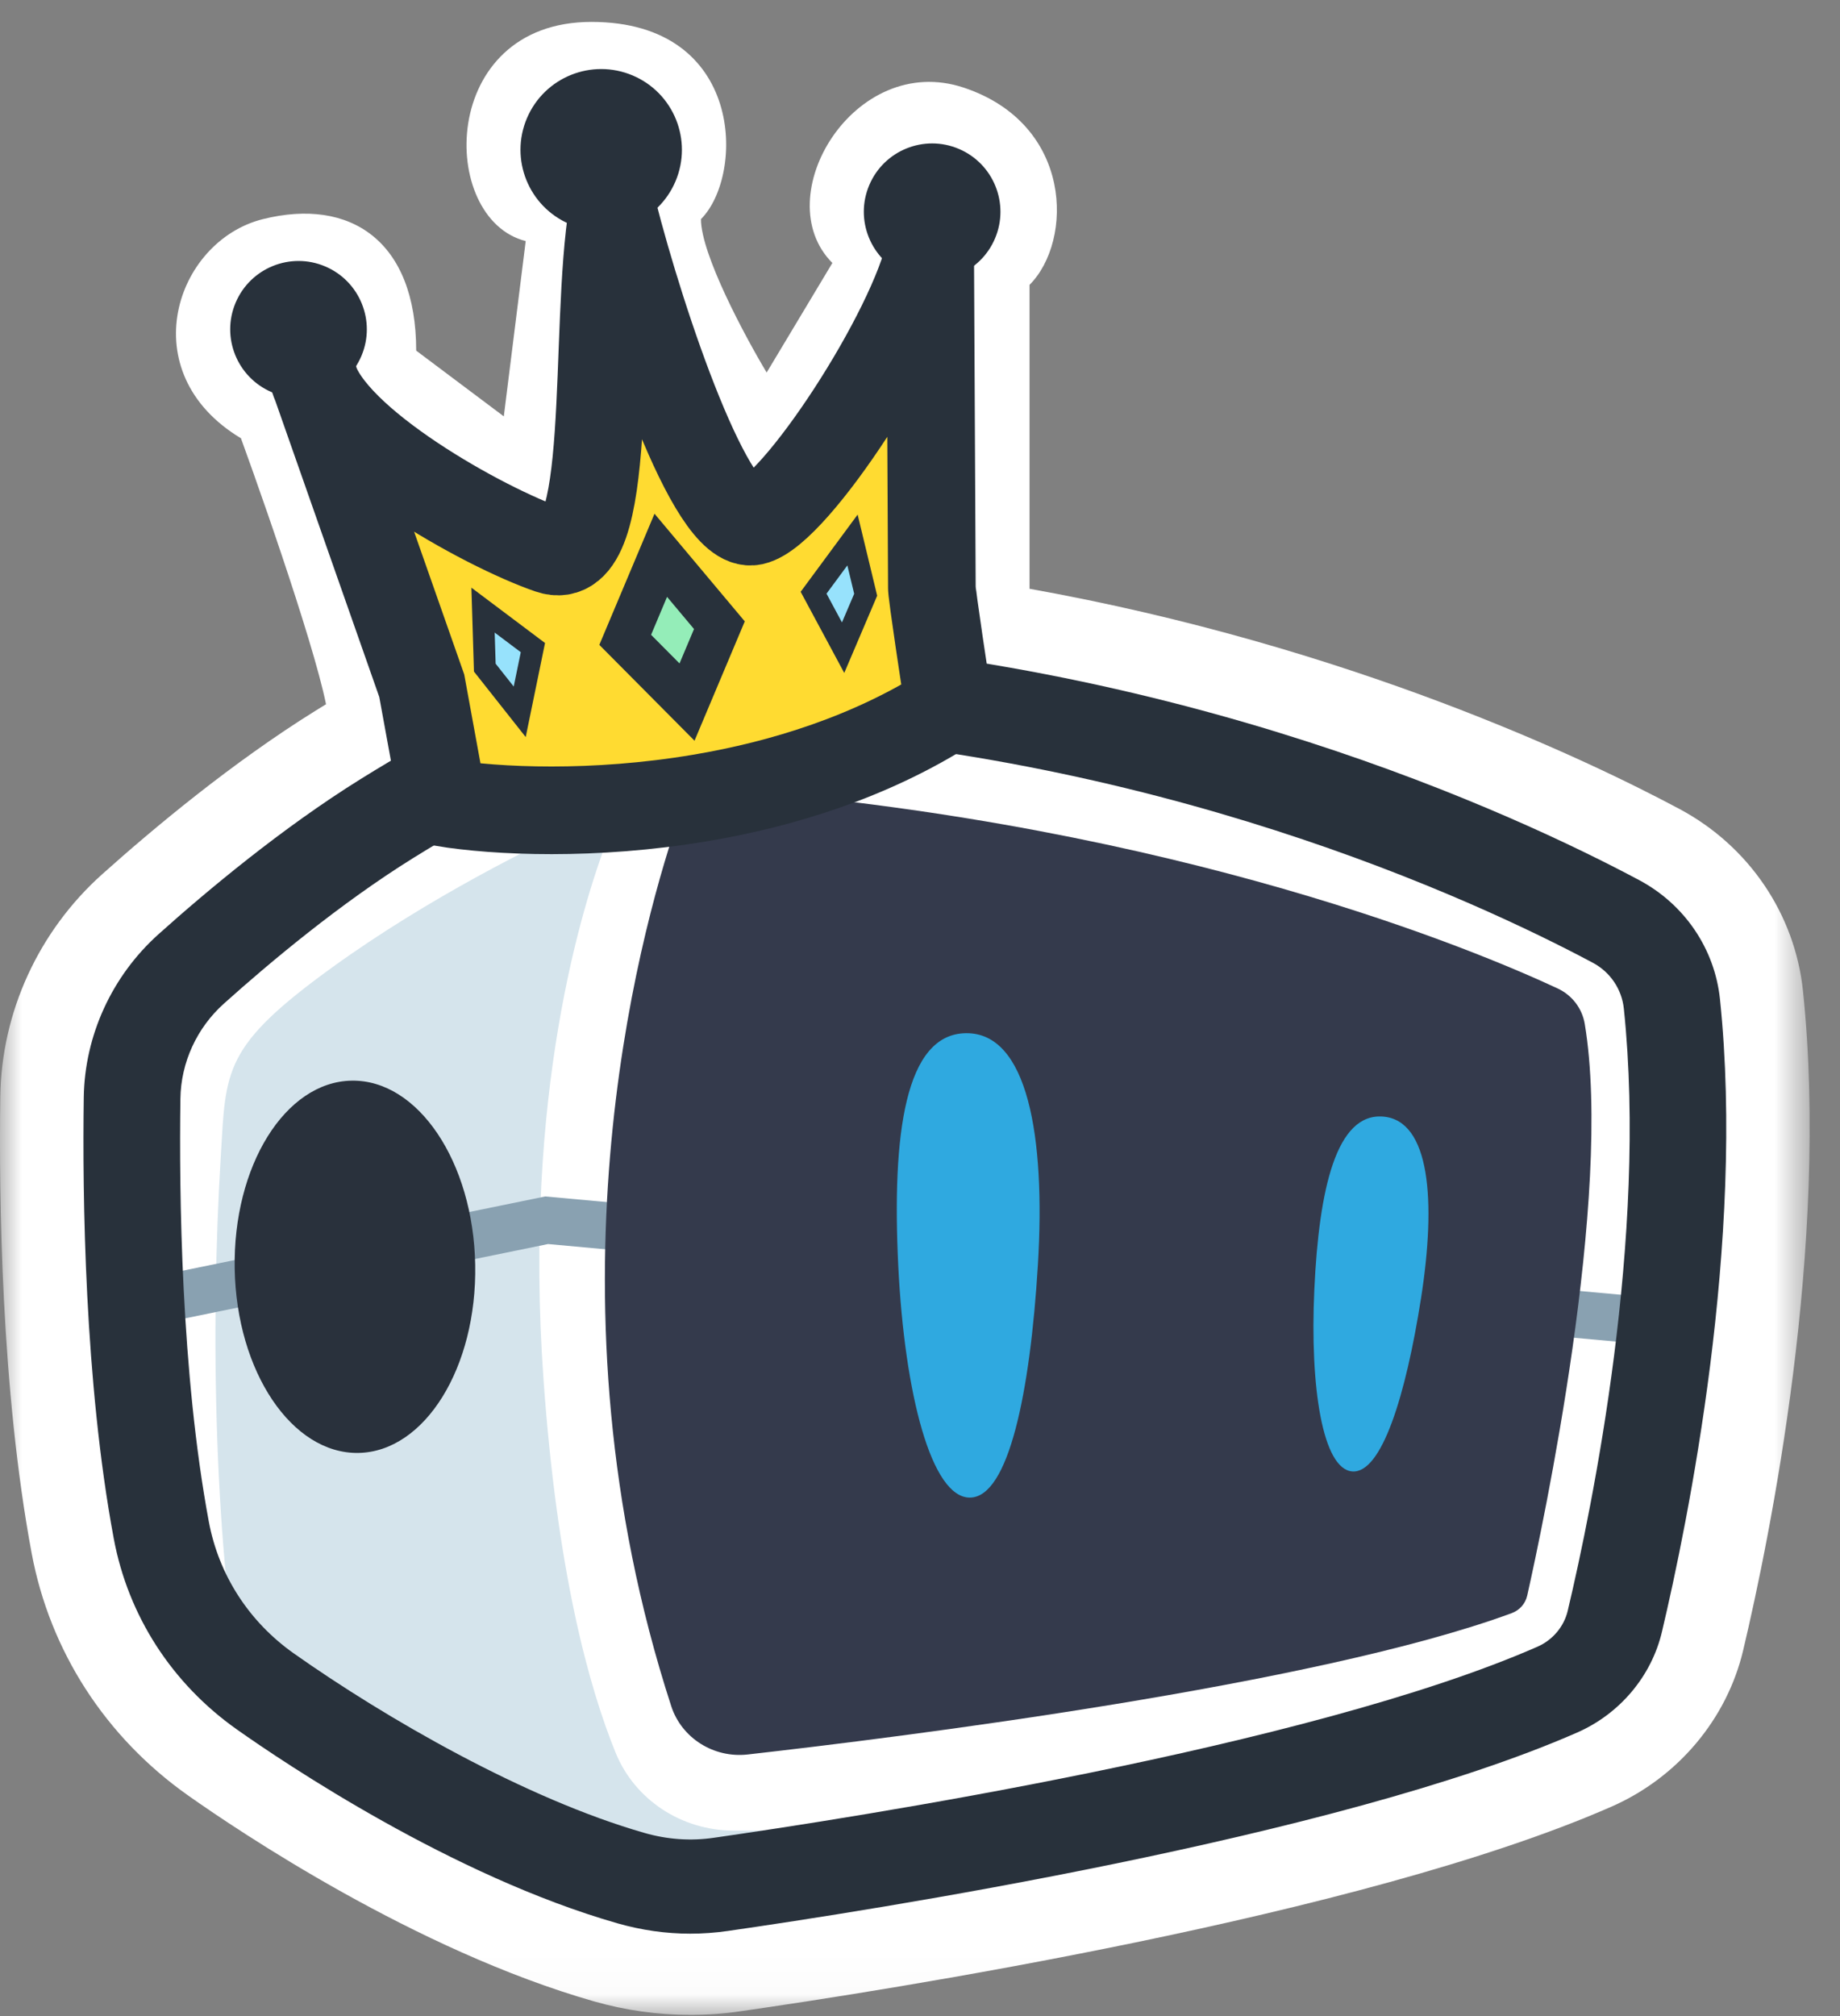 <svg width="42" height="46" viewBox="0 0 42 46" fill="none" xmlns="http://www.w3.org/2000/svg">
<rect x="0" y="0" width="42" height="46" fill="#808080" stroke="none"/>
<mask id="mask0" mask-type="alpha" maskUnits="userSpaceOnUse" x="0" y="7" width="42" height="39">
<path fill-rule="evenodd" clip-rule="evenodd" d="M0 7.026H41.307V45.973H0V7.026Z" fill="white"/>
</mask>
<g mask="url(#mask0)">
<path fill-rule="evenodd" clip-rule="evenodd" d="M20.604 10.736C20.546 10.736 20.499 10.782 20.499 10.838C20.499 10.904 20.575 10.928 20.579 10.928L20.604 10.935L20.629 10.928C20.633 10.928 20.709 10.904 20.709 10.838C20.709 10.782 20.662 10.736 20.604 10.736ZM16.399 16.381C15.438 16.381 14.486 16.59 13.627 16.993C12.523 17.509 10.87 18.334 9.258 19.338C7.582 20.381 5.968 21.73 4.909 22.679C4.228 23.29 3.829 24.16 3.816 25.065C3.786 27.219 3.831 31.343 4.469 34.77C4.71 36.061 5.441 37.196 6.529 37.963C7.254 38.474 11.054 41.081 14.631 42.105C15.19 42.266 15.782 42.303 16.331 42.224C19.436 41.779 29.959 40.147 35.219 37.839C35.65 37.65 35.972 37.269 36.078 36.819C36.648 34.411 37.914 28.241 37.365 22.984C37.309 22.442 36.985 21.966 36.5 21.709C34.462 20.62 28.915 17.973 21.446 16.857L20.435 16.707L19.338 16.594C18.335 16.489 17.498 16.425 16.703 16.389C16.601 16.384 16.5 16.381 16.399 16.381ZM15.756 45.973C15.014 45.973 14.273 45.869 13.556 45.664C9.484 44.499 5.437 41.774 4.293 40.966C2.406 39.634 1.137 37.669 0.721 35.431C0.025 31.698 -0.025 27.303 0.007 25.015C0.034 23.093 0.881 21.247 2.33 19.949C3.501 18.901 5.297 17.401 7.207 16.213C8.979 15.108 10.779 14.209 11.977 13.649C13.495 12.939 15.198 12.603 16.882 12.683C16.98 12.687 17.078 12.692 17.177 12.698L17.177 12.698L17.186 12.699L23.474 13.429C30.81 14.739 36.249 17.345 38.33 18.455C39.915 19.299 40.971 20.852 41.155 22.609C41.762 28.416 40.403 35.064 39.79 37.653C39.418 39.226 38.293 40.56 36.783 41.222C31.076 43.726 20.114 45.43 16.891 45.892C16.522 45.946 16.139 45.973 15.756 45.973Z" fill="white"/>
</g>
<path fill-rule="evenodd" clip-rule="evenodd" d="M16.559 42.979C19.9 42.497 30.257 40.872 35.544 38.553C36.209 38.261 36.696 37.684 36.86 36.992C37.438 34.546 38.723 28.282 38.163 22.909C38.08 22.112 37.603 21.407 36.883 21.021C34.218 19.601 26.968 16.222 17.413 15.644C15.95 15.556 14.494 15.905 13.242 16.649C11.342 17.777 8.201 19.82 4.454 22.944C3.644 23.619 3.148 24.582 3.063 25.617C2.856 28.141 3.399 32.449 4.567 37.233C4.767 38.051 5.355 38.726 6.155 39.044C8.299 39.894 10.71 42.002 14.45 42.889C15.14 43.052 15.856 43.081 16.559 42.979Z" fill="white"/>
<path fill-rule="evenodd" clip-rule="evenodd" d="M13.469 18.722C13.719 18.614 13.98 18.852 13.884 19.103C13.276 20.682 11.946 24.982 12.405 31.458C12.716 35.863 13.442 38.495 14.054 39.996C14.492 41.068 15.561 41.768 16.746 41.768H21.081L15.639 43.038C15.639 43.038 6.054 40.384 5.615 39.263C4.87 35.418 4.802 30.264 5.04 26.376C5.159 24.419 5.077 23.881 7.595 22.064C9.761 20.499 12.272 19.242 13.469 18.722Z" fill="#D5E4EC"/>
<path fill-rule="evenodd" clip-rule="evenodd" d="M38.163 30.727L12.51 28.385L2.923 30.347L2.696 29.295L12.446 27.299L38.266 29.658L38.163 30.727Z" fill="#89A1B1"/>
<path fill-rule="evenodd" clip-rule="evenodd" d="M15.443 18.806C14.561 21.424 12.317 29.684 15.322 38.93C15.559 39.657 16.292 40.12 17.07 40.031C20.546 39.638 30.03 38.455 34.505 36.807C34.686 36.741 34.818 36.591 34.86 36.407C35.213 34.835 36.825 27.282 36.174 23.364C36.115 23.01 35.886 22.707 35.554 22.553C33.722 21.698 26.966 18.853 16.669 18.015C16.122 17.97 15.614 18.298 15.443 18.806Z" fill="#343A4C"/>
<path fill-rule="evenodd" clip-rule="evenodd" d="M16.4 16.675C15.484 16.675 14.576 16.873 13.758 17.257C12.663 17.768 11.022 18.588 9.421 19.584C7.764 20.616 6.164 21.954 5.114 22.896C4.493 23.451 4.129 24.243 4.118 25.069C4.088 27.211 4.132 31.313 4.766 34.717C4.993 35.934 5.682 37.002 6.706 37.725C8.788 39.194 11.986 41.042 14.716 41.823C15.234 41.971 15.765 42.009 16.293 41.932C19.383 41.489 29.872 39.864 35.095 37.572C35.442 37.42 35.7 37.113 35.785 36.753C36.352 34.359 37.61 28.227 37.066 23.013C37.019 22.569 36.754 22.177 36.356 21.966C33.651 20.524 26.321 17.124 16.689 16.682C16.593 16.677 16.496 16.675 16.4 16.675ZM15.756 44.12C15.197 44.12 14.641 44.04 14.095 43.884C10.32 42.804 6.494 40.228 5.412 39.464C3.924 38.415 2.924 36.865 2.596 35.101C1.928 31.519 1.881 27.26 1.912 25.04L3.015 25.054L1.912 25.04C1.932 23.627 2.555 22.269 3.62 21.314C4.735 20.315 6.441 18.89 8.233 17.775C9.926 16.721 11.653 15.858 12.803 15.32C14.036 14.744 15.416 14.472 16.793 14.536C26.884 14.999 34.577 18.568 37.415 20.081C38.45 20.632 39.14 21.647 39.26 22.796C39.838 28.33 38.526 34.738 37.935 37.235C37.696 38.246 36.973 39.104 36.002 39.53C30.518 41.937 19.776 43.604 16.614 44.058C16.328 44.099 16.042 44.12 15.756 44.12Z" fill="#28313B"/>
<path fill-rule="evenodd" clip-rule="evenodd" d="M20.504 28.885C20.648 31.807 21.261 34.178 22.141 34.17C23.021 34.163 23.514 31.782 23.691 28.86C23.869 25.91 23.451 23.563 22.054 23.574C20.657 23.585 20.357 25.884 20.504 28.885Z" fill="#2FA9E0"/>
<path fill-rule="evenodd" clip-rule="evenodd" d="M30.001 29.424C29.897 31.665 30.193 33.517 30.865 33.573C31.537 33.628 32.088 31.843 32.436 29.625C32.787 27.387 32.639 25.565 31.572 25.477C30.504 25.389 30.107 27.124 30.001 29.424Z" fill="#2FA9E0"/>
<path fill-rule="evenodd" clip-rule="evenodd" d="M10.847 28.856C10.89 31.202 9.696 33.125 8.18 33.151C6.664 33.176 5.4 31.297 5.357 28.952C5.315 26.605 6.509 24.683 8.025 24.657C9.541 24.63 10.804 26.511 10.847 28.856Z" fill="#29313C"/>
<path fill-rule="evenodd" clip-rule="evenodd" d="M21.879 15.631H19.33L20.065 12.527H21.144L21.879 15.631Z" fill="#28313B"/>
<path d="M23.5 6.5L23.5 14.5L7.5 16.5C7.5 15.7 6.167 11.833 5.5 10C3 8.5 4 5.5 6 5C8 4.5 9.5 5.5 9.5 8L11.5 9.5L12 5.5C10 5 10 0.5 13.5 0.5C17 0.5 17 4 16 5C16 5.8 17 7.667 17.5 8.5L19 6C17.5 4.5 19.5 1.167 22 2C24.5 2.833 24.5 5.5 23.5 6.5Z" fill="white"/>
<path d="M21.067 16.029C18.436 18.337 9.985 18.1 9.985 18.1C9.985 18.1 8.927 14.543 8.799 13.022C8.713 12.007 7.847 10.093 7.279 8.932C7.034 8.57 6.86 8.238 6.788 7.962C6.788 7.962 6.997 8.354 7.279 8.932C8.367 10.537 10.858 12.721 12.087 13.142C13.592 13.657 13.45 6.537 13.91 3.756C14.585 6.402 16.045 12.665 16.997 12.452C17.948 12.24 20.005 7.776 20.394 5.889C20.394 5.889 20.882 11.335 20.936 12.581C20.989 13.826 21.067 16.029 21.067 16.029Z" fill="#FFDB31"/>
<path d="M10.115 18.315L9.627 15.646L7.142 8.57C7.532 10.07 11.042 12.035 12.548 12.55C14.053 13.065 13.529 7.578 13.989 4.798C14.663 7.443 16.241 12.107 17.193 11.895C18.145 11.682 20.842 7.556 21.232 5.669L21.271 13.424C21.271 13.424 21.27 13.585 21.662 16.13C19.89 17.262 17.873 17.89 15.984 18.207C13.552 18.617 11.331 18.513 10.115 18.315Z" stroke="#28313B" stroke-width="2"/>
<path d="M15.419 4.137C15.022 5.073 13.941 5.511 13.004 5.114C12.068 4.717 11.63 3.636 12.027 2.699C12.424 1.762 13.505 1.325 14.442 1.722C15.379 2.119 15.816 3.2 15.419 4.137Z" fill="#28313B"/>
<circle cx="21.277" cy="4.832" r="1.559" transform="rotate(22.971 21.277 4.832)" fill="#28313B"/>
<circle cx="6.814" cy="7.514" r="1.559" transform="rotate(22.971 6.814 7.514)" fill="#28313B"/>
<path d="M14.271 14.599L15.083 12.67L16.421 14.265L15.682 16.019L14.271 14.599Z" fill="#94EDB8" stroke="#28313B"/>
<path d="M19.76 13.57L19.245 14.778L18.571 13.524L19.459 12.321L19.76 13.57Z" fill="#97E2FC" stroke="#28313B" stroke-width="0.5"/>
<path d="M11.066 15.233L11.026 13.921L12.164 14.776L11.863 16.241L11.066 15.233Z" fill="#97E2FC" stroke="#28313B" stroke-width="0.5"/>
</svg>
